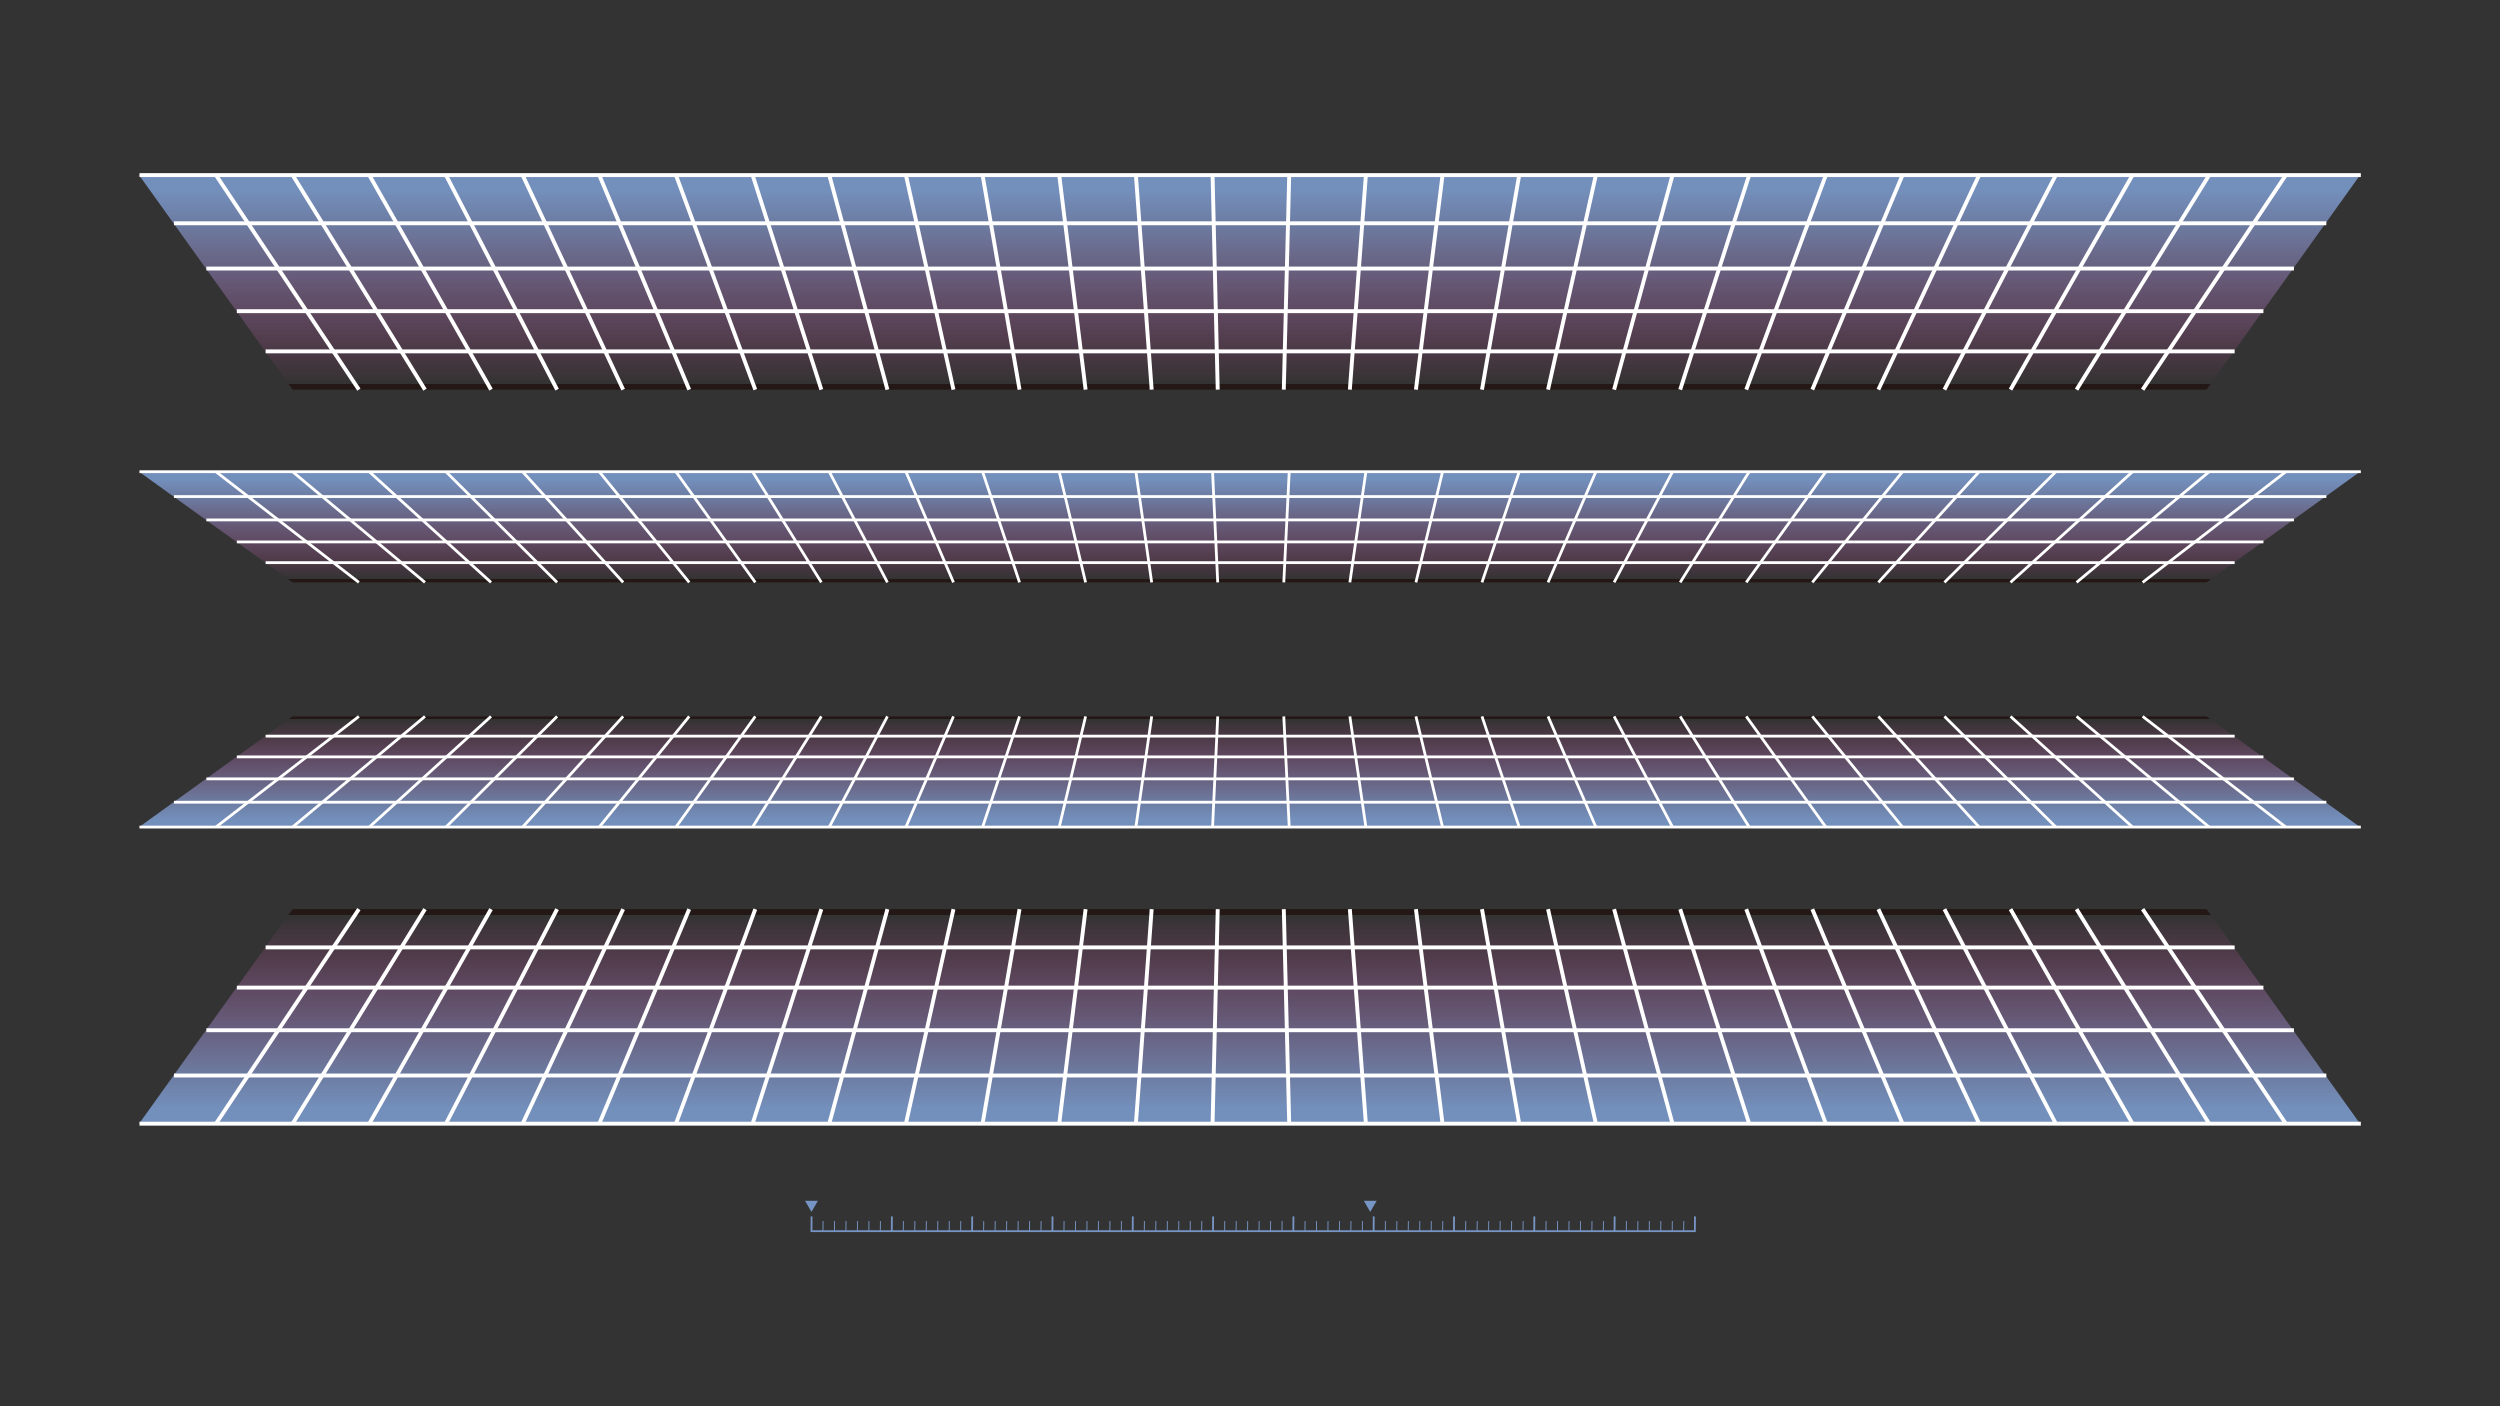 <?xml version="1.0" encoding="utf-8"?>
<!-- Generator: Adobe Illustrator 26.3.1, SVG Export Plug-In . SVG Version: 6.00 Build 0)  -->
<svg version="1.1" id="레이어_1" xmlns="http://www.w3.org/2000/svg" xmlns:xlink="http://www.w3.org/1999/xlink" x="0px"
	 y="0px" viewBox="0 0 1920 1080" style="enable-background:new 0 0 1920 1080;" xml:space="preserve">
<rect x="0" y="0" width="1920" height="1080" fill="#333333" stroke="none"/>
<style type="text/css">
	.st0{fill:url(#SVGID_1_);}
	.st1{fill:none;stroke:#FFFFFF;stroke-width:3;stroke-miterlimit:10;}
	.st2{fill:url(#SVGID_00000176761988491353133010000015147250669594192013_);}
	.st3{fill:url(#SVGID_00000087380984706147458490000013611376501105746313_);}
	.st4{fill:none;stroke:#FFFFFF;stroke-width:2.155;stroke-miterlimit:10;}
	.st5{fill:url(#SVGID_00000048480885779321308260000010621882656576853424_);}
	.st6{fill:none;stroke:#7795C4;stroke-width:1.413;stroke-miterlimit:10;}
	.st7{fill:none;stroke:#7795C4;stroke-width:0.706;stroke-miterlimit:10;}
	.st8{fill:#7795C4;}
</style>
<g>
	<g>
		
			<linearGradient id="SVGID_1_" gradientUnits="userSpaceOnUse" x1="-8363.539" y1="-7462.178" x2="-8363.539" y2="-7610.329" gradientTransform="matrix(-1 0 0 -1 -7403.898 -7315.559)">
			<stop  offset="0" style="stop-color:#738FBB"/>
			<stop  offset="0.168" style="stop-color:#788BB9;stop-opacity:0.832"/>
			<stop  offset="0.377" style="stop-color:#8881B4;stop-opacity:0.623"/>
			<stop  offset="0.607" style="stop-color:#A16FAC;stop-opacity:0.393"/>
			<stop  offset="0.851" style="stop-color:#C457A1;stop-opacity:0.149"/>
			<stop  offset="1" style="stop-color:#DD4599;stop-opacity:0"/>
			<stop  offset="1" style="stop-color:#231815"/>
		</linearGradient>
		<polygon class="st0" points="106.89,134.61 1812.4,134.61 1694.64,299.25 224.73,299.25 		"/>
		<line class="st1" x1="1645.54" y1="299.24" x2="1755.51" y2="134.47"/>
		<line class="st1" x1="1594.8" y1="299.24" x2="1696.63" y2="134.47"/>
		<line class="st1" x1="1544.07" y1="299.22" x2="1637.76" y2="134.47"/>
		<line class="st1" x1="1493.32" y1="299.24" x2="1578.88" y2="134.47"/>
		<line class="st1" x1="1442.59" y1="299.24" x2="1520" y2="134.47"/>
		<line class="st1" x1="1391.85" y1="299.24" x2="1461.13" y2="134.47"/>
		<line class="st1" x1="1341.11" y1="299.24" x2="1402.25" y2="134.47"/>
		<line class="st1" x1="1290.38" y1="299.24" x2="1343.38" y2="134.47"/>
		<line class="st1" x1="1239.64" y1="299.24" x2="1284.5" y2="134.47"/>
		<line class="st1" x1="1188.9" y1="299.24" x2="1225.63" y2="134.47"/>
		<line class="st1" x1="1138.16" y1="299.24" x2="1166.75" y2="134.47"/>
		<line class="st1" x1="1087.43" y1="299.24" x2="1107.87" y2="134.47"/>
		<line class="st1" x1="1036.69" y1="299.24" x2="1049" y2="134.47"/>
		<line class="st1" x1="204" y1="269.86" x2="1716.21" y2="269.86"/>
		<line class="st1" x1="181.9" y1="238.98" x2="1738.31" y2="238.98"/>
		<line class="st1" x1="158.48" y1="206.24" x2="1761.74" y2="206.24"/>
		<line class="st1" x1="133.6" y1="171.47" x2="1786.63" y2="171.47"/>
		<line class="st1" x1="107.13" y1="134.47" x2="1813.11" y2="134.47"/>
		<line class="st1" x1="985.95" y1="299.24" x2="990.12" y2="134.47"/>
		<line class="st1" x1="935.21" y1="299.24" x2="931.25" y2="134.47"/>
		<line class="st1" x1="884.48" y1="299.24" x2="872.37" y2="134.47"/>
		<line class="st1" x1="833.74" y1="299.24" x2="813.49" y2="134.47"/>
		<line class="st1" x1="783" y1="299.24" x2="754.62" y2="134.47"/>
		<line class="st1" x1="732.26" y1="299.24" x2="695.74" y2="134.47"/>
		<line class="st1" x1="681.53" y1="299.24" x2="636.87" y2="134.47"/>
		<line class="st1" x1="630.79" y1="299.24" x2="577.99" y2="134.47"/>
		<line class="st1" x1="580.05" y1="299.24" x2="519.11" y2="134.47"/>
		<line class="st1" x1="529.31" y1="299.24" x2="460.24" y2="134.47"/>
		<line class="st1" x1="478.58" y1="299.24" x2="401.36" y2="134.47"/>
		<line class="st1" x1="427.84" y1="299.24" x2="342.49" y2="134.47"/>
		<line class="st1" x1="377.1" y1="299.24" x2="283.61" y2="134.47"/>
		<line class="st1" x1="326.37" y1="299.24" x2="224.73" y2="134.47"/>
		<line class="st1" x1="275.63" y1="299.24" x2="165.86" y2="134.47"/>
	</g>
	<g>
		
			<linearGradient id="SVGID_00000082364865066458040840000011677174626764379811_" gradientUnits="userSpaceOnUse" x1="-8363.539" y1="-559.248" x2="-8363.539" y2="-707.399" gradientTransform="matrix(-1 0 0 1 -7403.898 1410.091)">
			<stop  offset="0" style="stop-color:#738FBB"/>
			<stop  offset="0.168" style="stop-color:#788BB9;stop-opacity:0.832"/>
			<stop  offset="0.377" style="stop-color:#8881B4;stop-opacity:0.623"/>
			<stop  offset="0.607" style="stop-color:#A16FAC;stop-opacity:0.393"/>
			<stop  offset="0.851" style="stop-color:#C457A1;stop-opacity:0.149"/>
			<stop  offset="1" style="stop-color:#DD4599;stop-opacity:0"/>
			<stop  offset="1" style="stop-color:#231815"/>
		</linearGradient>
		<polygon style="fill:url(#SVGID_00000082364865066458040840000011677174626764379811_);" points="106.89,862.86 1812.4,862.86 
			1694.64,698.22 224.73,698.22 		"/>
		<line class="st1" x1="1645.54" y1="698.23" x2="1755.51" y2="862.99"/>
		<line class="st1" x1="1594.8" y1="698.23" x2="1696.63" y2="862.99"/>
		<line class="st1" x1="1544.07" y1="698.24" x2="1637.76" y2="862.99"/>
		<line class="st1" x1="1493.32" y1="698.23" x2="1578.88" y2="862.99"/>
		<line class="st1" x1="1442.59" y1="698.23" x2="1520" y2="862.99"/>
		<line class="st1" x1="1391.85" y1="698.23" x2="1461.13" y2="862.99"/>
		<line class="st1" x1="1341.11" y1="698.23" x2="1402.25" y2="862.99"/>
		<line class="st1" x1="1290.38" y1="698.23" x2="1343.38" y2="862.99"/>
		<line class="st1" x1="1239.64" y1="698.23" x2="1284.5" y2="862.99"/>
		<line class="st1" x1="1188.9" y1="698.23" x2="1225.63" y2="862.99"/>
		<line class="st1" x1="1138.16" y1="698.23" x2="1166.75" y2="862.99"/>
		<line class="st1" x1="1087.43" y1="698.23" x2="1107.87" y2="862.99"/>
		<line class="st1" x1="1036.69" y1="698.23" x2="1049" y2="862.99"/>
		<line class="st1" x1="204" y1="727.6" x2="1716.21" y2="727.6"/>
		<line class="st1" x1="181.9" y1="758.48" x2="1738.31" y2="758.48"/>
		<line class="st1" x1="158.48" y1="791.22" x2="1761.74" y2="791.22"/>
		<line class="st1" x1="133.6" y1="825.99" x2="1786.63" y2="825.99"/>
		<line class="st1" x1="107.13" y1="862.99" x2="1813.11" y2="862.99"/>
		<line class="st1" x1="985.95" y1="698.23" x2="990.12" y2="862.99"/>
		<line class="st1" x1="935.21" y1="698.23" x2="931.25" y2="862.99"/>
		<line class="st1" x1="884.48" y1="698.23" x2="872.37" y2="862.99"/>
		<line class="st1" x1="833.74" y1="698.23" x2="813.49" y2="862.99"/>
		<line class="st1" x1="783" y1="698.23" x2="754.62" y2="862.99"/>
		<line class="st1" x1="732.26" y1="698.23" x2="695.74" y2="862.99"/>
		<line class="st1" x1="681.53" y1="698.23" x2="636.87" y2="862.99"/>
		<line class="st1" x1="630.79" y1="698.23" x2="577.99" y2="862.99"/>
		<line class="st1" x1="580.05" y1="698.23" x2="519.11" y2="862.99"/>
		<line class="st1" x1="529.31" y1="698.23" x2="460.24" y2="862.99"/>
		<line class="st1" x1="478.58" y1="698.23" x2="401.36" y2="862.99"/>
		<line class="st1" x1="427.84" y1="698.23" x2="342.49" y2="862.99"/>
		<line class="st1" x1="377.1" y1="698.23" x2="283.61" y2="862.99"/>
		<line class="st1" x1="326.37" y1="698.23" x2="224.73" y2="862.99"/>
		<line class="st1" x1="275.63" y1="698.23" x2="165.86" y2="862.99"/>
	</g>
	<g>
		
			<linearGradient id="SVGID_00000096778168426926860250000002631494327203527054_" gradientUnits="userSpaceOnUse" x1="-8363.539" y1="-781.168" x2="-8363.539" y2="-857.594" gradientTransform="matrix(-1 0 0 1 -7403.898 1410.091)">
			<stop  offset="0" style="stop-color:#738FBB"/>
			<stop  offset="0.168" style="stop-color:#788BB9;stop-opacity:0.832"/>
			<stop  offset="0.377" style="stop-color:#8881B4;stop-opacity:0.623"/>
			<stop  offset="0.607" style="stop-color:#A16FAC;stop-opacity:0.393"/>
			<stop  offset="0.851" style="stop-color:#C457A1;stop-opacity:0.149"/>
			<stop  offset="1" style="stop-color:#DD4599;stop-opacity:0"/>
			<stop  offset="1" style="stop-color:#231815"/>
		</linearGradient>
		<polygon style="fill:url(#SVGID_00000096778168426926860250000002631494327203527054_);" points="106.89,635.12 1812.4,635.12 
			1694.64,550.19 224.73,550.19 		"/>
		<line class="st4" x1="1645.54" y1="550.19" x2="1755.51" y2="635.19"/>
		<line class="st4" x1="1594.8" y1="550.19" x2="1696.63" y2="635.19"/>
		<line class="st4" x1="1544.07" y1="550.2" x2="1637.76" y2="635.19"/>
		<line class="st4" x1="1493.32" y1="550.19" x2="1578.88" y2="635.19"/>
		<line class="st4" x1="1442.59" y1="550.19" x2="1520" y2="635.19"/>
		<line class="st4" x1="1391.85" y1="550.19" x2="1461.13" y2="635.19"/>
		<line class="st4" x1="1341.11" y1="550.19" x2="1402.25" y2="635.19"/>
		<line class="st4" x1="1290.38" y1="550.19" x2="1343.38" y2="635.19"/>
		<line class="st4" x1="1239.64" y1="550.19" x2="1284.5" y2="635.19"/>
		<line class="st4" x1="1188.9" y1="550.19" x2="1225.63" y2="635.19"/>
		<line class="st4" x1="1138.16" y1="550.19" x2="1166.75" y2="635.19"/>
		<line class="st4" x1="1087.43" y1="550.19" x2="1107.87" y2="635.19"/>
		<line class="st4" x1="1036.69" y1="550.19" x2="1049" y2="635.19"/>
		<line class="st4" x1="204" y1="565.35" x2="1716.21" y2="565.35"/>
		<line class="st4" x1="181.9" y1="581.28" x2="1738.31" y2="581.28"/>
		<line class="st4" x1="158.48" y1="598.17" x2="1761.74" y2="598.17"/>
		<line class="st4" x1="133.6" y1="616.1" x2="1786.63" y2="616.1"/>
		<line class="st4" x1="107.13" y1="635.19" x2="1813.11" y2="635.19"/>
		<line class="st4" x1="985.95" y1="550.19" x2="990.12" y2="635.19"/>
		<line class="st4" x1="935.21" y1="550.19" x2="931.25" y2="635.19"/>
		<line class="st4" x1="884.48" y1="550.19" x2="872.37" y2="635.19"/>
		<line class="st4" x1="833.74" y1="550.19" x2="813.49" y2="635.19"/>
		<line class="st4" x1="783" y1="550.19" x2="754.62" y2="635.19"/>
		<line class="st4" x1="732.26" y1="550.19" x2="695.74" y2="635.19"/>
		<line class="st4" x1="681.53" y1="550.19" x2="636.87" y2="635.19"/>
		<line class="st4" x1="630.79" y1="550.19" x2="577.99" y2="635.19"/>
		<line class="st4" x1="580.05" y1="550.19" x2="519.11" y2="635.19"/>
		<line class="st4" x1="529.31" y1="550.19" x2="460.24" y2="635.19"/>
		<line class="st4" x1="478.58" y1="550.19" x2="401.36" y2="635.19"/>
		<line class="st4" x1="427.84" y1="550.19" x2="342.49" y2="635.19"/>
		<line class="st4" x1="377.1" y1="550.19" x2="283.61" y2="635.19"/>
		<line class="st4" x1="326.37" y1="550.19" x2="224.73" y2="635.19"/>
		<line class="st4" x1="275.63" y1="550.19" x2="165.86" y2="635.19"/>
	</g>
	<g>
		
			<linearGradient id="SVGID_00000111879100994505711690000005721394078344647556_" gradientUnits="userSpaceOnUse" x1="-8363.539" y1="-8675.079" x2="-8363.539" y2="-8751.505" gradientTransform="matrix(-1 0 0 -1 -7403.898 -8306.54)">
			<stop  offset="0" style="stop-color:#738FBB"/>
			<stop  offset="0.168" style="stop-color:#788BB9;stop-opacity:0.832"/>
			<stop  offset="0.377" style="stop-color:#8881B4;stop-opacity:0.623"/>
			<stop  offset="0.607" style="stop-color:#A16FAC;stop-opacity:0.393"/>
			<stop  offset="0.851" style="stop-color:#C457A1;stop-opacity:0.149"/>
			<stop  offset="1" style="stop-color:#DD4599;stop-opacity:0"/>
			<stop  offset="1" style="stop-color:#231815"/>
		</linearGradient>
		<polygon style="fill:url(#SVGID_00000111879100994505711690000005721394078344647556_);" points="106.89,362.34 1812.4,362.34 
			1694.64,447.27 224.73,447.27 		"/>
		<line class="st4" x1="1645.54" y1="447.27" x2="1755.51" y2="362.27"/>
		<line class="st4" x1="1594.8" y1="447.27" x2="1696.63" y2="362.27"/>
		<line class="st4" x1="1544.07" y1="447.26" x2="1637.76" y2="362.27"/>
		<line class="st4" x1="1493.32" y1="447.27" x2="1578.88" y2="362.27"/>
		<line class="st4" x1="1442.59" y1="447.27" x2="1520" y2="362.27"/>
		<line class="st4" x1="1391.85" y1="447.27" x2="1461.13" y2="362.27"/>
		<line class="st4" x1="1341.11" y1="447.27" x2="1402.25" y2="362.27"/>
		<line class="st4" x1="1290.38" y1="447.27" x2="1343.38" y2="362.27"/>
		<line class="st4" x1="1239.64" y1="447.27" x2="1284.5" y2="362.27"/>
		<line class="st4" x1="1188.9" y1="447.27" x2="1225.63" y2="362.27"/>
		<line class="st4" x1="1138.16" y1="447.27" x2="1166.75" y2="362.27"/>
		<line class="st4" x1="1087.43" y1="447.27" x2="1107.87" y2="362.27"/>
		<line class="st4" x1="1036.69" y1="447.27" x2="1049" y2="362.27"/>
		<line class="st4" x1="204" y1="432.11" x2="1716.21" y2="432.11"/>
		<line class="st4" x1="181.9" y1="416.19" x2="1738.31" y2="416.19"/>
		<line class="st4" x1="158.48" y1="399.3" x2="1761.74" y2="399.3"/>
		<line class="st4" x1="133.6" y1="381.36" x2="1786.63" y2="381.36"/>
		<line class="st4" x1="107.13" y1="362.27" x2="1813.11" y2="362.27"/>
		<line class="st4" x1="985.95" y1="447.27" x2="990.12" y2="362.27"/>
		<line class="st4" x1="935.21" y1="447.27" x2="931.25" y2="362.27"/>
		<line class="st4" x1="884.48" y1="447.27" x2="872.37" y2="362.27"/>
		<line class="st4" x1="833.74" y1="447.27" x2="813.49" y2="362.27"/>
		<line class="st4" x1="783" y1="447.27" x2="754.62" y2="362.27"/>
		<line class="st4" x1="732.26" y1="447.27" x2="695.74" y2="362.27"/>
		<line class="st4" x1="681.53" y1="447.27" x2="636.87" y2="362.27"/>
		<line class="st4" x1="630.79" y1="447.27" x2="577.99" y2="362.27"/>
		<line class="st4" x1="580.05" y1="447.27" x2="519.11" y2="362.27"/>
		<line class="st4" x1="529.31" y1="447.27" x2="460.24" y2="362.27"/>
		<line class="st4" x1="478.58" y1="447.27" x2="401.36" y2="362.27"/>
		<line class="st4" x1="427.84" y1="447.27" x2="342.49" y2="362.27"/>
		<line class="st4" x1="377.1" y1="447.27" x2="283.61" y2="362.27"/>
		<line class="st4" x1="326.37" y1="447.27" x2="224.73" y2="362.27"/>
		<line class="st4" x1="275.63" y1="447.27" x2="165.86" y2="362.27"/>
	</g>
	<g>
		<g>
			<polyline class="st6" points="1301.73,934.22 1301.65,945.53 623.21,945.53 623.3,934.22 			"/>
			<line class="st6" x1="1240.05" y1="934.22" x2="1239.97" y2="945.53"/>
			<line class="st6" x1="1178.38" y1="934.22" x2="1178.29" y2="945.53"/>
			<line class="st6" x1="1116.7" y1="934.22" x2="1116.62" y2="945.53"/>
			<line class="st6" x1="1055.03" y1="934.22" x2="1054.94" y2="945.53"/>
			<line class="st6" x1="993.35" y1="934.22" x2="993.27" y2="945.53"/>
			<line class="st6" x1="931.68" y1="934.22" x2="931.59" y2="945.53"/>
			<line class="st6" x1="870" y1="934.22" x2="869.92" y2="945.53"/>
			<line class="st6" x1="808.33" y1="934.22" x2="808.24" y2="945.53"/>
			<line class="st6" x1="746.65" y1="934.22" x2="746.57" y2="945.53"/>
			<line class="st6" x1="684.97" y1="934.22" x2="684.89" y2="945.53"/>
			<g>
				<line class="st7" x1="632.11" y1="937.76" x2="632.02" y2="945.53"/>
				<line class="st7" x1="640.92" y1="937.76" x2="640.84" y2="945.53"/>
				<line class="st7" x1="649.73" y1="937.76" x2="649.65" y2="945.53"/>
				<line class="st7" x1="658.54" y1="937.76" x2="658.46" y2="945.53"/>
				<line class="st7" x1="667.35" y1="937.76" x2="667.27" y2="945.53"/>
				<line class="st7" x1="676.16" y1="937.76" x2="676.08" y2="945.53"/>
			</g>
			<g>
				<line class="st7" x1="693.81" y1="937.76" x2="693.72" y2="945.53"/>
				<line class="st7" x1="702.62" y1="937.76" x2="702.53" y2="945.53"/>
				<line class="st7" x1="711.43" y1="937.76" x2="711.34" y2="945.53"/>
				<line class="st7" x1="720.24" y1="937.76" x2="720.16" y2="945.53"/>
				<line class="st7" x1="729.05" y1="937.76" x2="728.97" y2="945.53"/>
				<line class="st7" x1="737.86" y1="937.76" x2="737.78" y2="945.53"/>
			</g>
			<g>
				<line class="st7" x1="755.51" y1="937.76" x2="755.42" y2="945.53"/>
				<line class="st7" x1="764.32" y1="937.76" x2="764.23" y2="945.53"/>
				<line class="st7" x1="773.13" y1="937.76" x2="773.04" y2="945.53"/>
				<line class="st7" x1="781.94" y1="937.76" x2="781.85" y2="945.53"/>
				<line class="st7" x1="790.75" y1="937.76" x2="790.66" y2="945.53"/>
				<line class="st7" x1="799.56" y1="937.76" x2="799.47" y2="945.53"/>
			</g>
			<g>
				<line class="st7" x1="817.2" y1="937.76" x2="817.12" y2="945.53"/>
				<line class="st7" x1="826.01" y1="937.76" x2="825.93" y2="945.53"/>
				<line class="st7" x1="834.83" y1="937.76" x2="834.74" y2="945.53"/>
				<line class="st7" x1="843.64" y1="937.76" x2="843.55" y2="945.53"/>
				<line class="st7" x1="852.45" y1="937.76" x2="852.36" y2="945.53"/>
				<line class="st7" x1="861.26" y1="937.76" x2="861.17" y2="945.53"/>
			</g>
			<g>
				<line class="st7" x1="878.9" y1="937.76" x2="878.82" y2="945.53"/>
				<line class="st7" x1="887.71" y1="937.76" x2="887.63" y2="945.53"/>
				<line class="st7" x1="896.52" y1="937.76" x2="896.44" y2="945.53"/>
				<line class="st7" x1="905.33" y1="937.76" x2="905.25" y2="945.53"/>
				<line class="st7" x1="914.15" y1="937.76" x2="914.06" y2="945.53"/>
				<line class="st7" x1="922.96" y1="937.76" x2="922.87" y2="945.53"/>
			</g>
			<g>
				<line class="st7" x1="940.6" y1="937.76" x2="940.52" y2="945.53"/>
				<line class="st7" x1="949.41" y1="937.76" x2="949.33" y2="945.53"/>
				<line class="st7" x1="958.22" y1="937.76" x2="958.14" y2="945.53"/>
				<line class="st7" x1="967.03" y1="937.76" x2="966.95" y2="945.53"/>
				<line class="st7" x1="975.84" y1="937.76" x2="975.76" y2="945.53"/>
				<line class="st7" x1="984.65" y1="937.76" x2="984.57" y2="945.53"/>
			</g>
			<g>
				<line class="st7" x1="1002.3" y1="937.76" x2="1002.21" y2="945.53"/>
				<line class="st7" x1="1011.11" y1="937.76" x2="1011.02" y2="945.53"/>
				<line class="st7" x1="1019.92" y1="937.76" x2="1019.83" y2="945.53"/>
				<line class="st7" x1="1028.73" y1="937.76" x2="1028.65" y2="945.53"/>
				<line class="st7" x1="1037.54" y1="937.76" x2="1037.46" y2="945.53"/>
				<line class="st7" x1="1046.35" y1="937.76" x2="1046.27" y2="945.53"/>
			</g>
			<g>
				<line class="st7" x1="1064" y1="937.76" x2="1063.91" y2="945.53"/>
				<line class="st7" x1="1072.81" y1="937.76" x2="1072.72" y2="945.53"/>
				<line class="st7" x1="1081.62" y1="937.76" x2="1081.53" y2="945.53"/>
				<line class="st7" x1="1090.43" y1="937.76" x2="1090.34" y2="945.53"/>
				<line class="st7" x1="1099.24" y1="937.76" x2="1099.15" y2="945.53"/>
				<line class="st7" x1="1108.05" y1="937.76" x2="1107.97" y2="945.53"/>
			</g>
			<g>
				<line class="st7" x1="1125.69" y1="937.76" x2="1125.61" y2="945.53"/>
				<line class="st7" x1="1134.5" y1="937.76" x2="1134.42" y2="945.53"/>
				<line class="st7" x1="1143.32" y1="937.76" x2="1143.23" y2="945.53"/>
				<line class="st7" x1="1152.13" y1="937.76" x2="1152.04" y2="945.53"/>
				<line class="st7" x1="1160.94" y1="937.76" x2="1160.85" y2="945.53"/>
				<line class="st7" x1="1169.75" y1="937.76" x2="1169.66" y2="945.53"/>
			</g>
			<g>
				<line class="st7" x1="1187.39" y1="937.76" x2="1187.31" y2="945.53"/>
				<line class="st7" x1="1196.2" y1="937.76" x2="1196.12" y2="945.53"/>
				<line class="st7" x1="1205.01" y1="937.76" x2="1204.93" y2="945.53"/>
				<line class="st7" x1="1213.82" y1="937.76" x2="1213.74" y2="945.53"/>
				<line class="st7" x1="1222.64" y1="937.76" x2="1222.55" y2="945.53"/>
				<line class="st7" x1="1231.45" y1="937.76" x2="1231.36" y2="945.53"/>
			</g>
			<g>
				<line class="st7" x1="1249.09" y1="937.76" x2="1249.01" y2="945.53"/>
				<line class="st7" x1="1257.9" y1="937.76" x2="1257.82" y2="945.53"/>
				<line class="st7" x1="1266.71" y1="937.76" x2="1266.63" y2="945.53"/>
				<line class="st7" x1="1275.52" y1="937.76" x2="1275.44" y2="945.53"/>
				<line class="st7" x1="1284.33" y1="937.76" x2="1284.25" y2="945.53"/>
				<line class="st7" x1="1293.14" y1="937.76" x2="1293.06" y2="945.53"/>
			</g>
		</g>
		<polygon class="st8" points="623.21,930.75 628.16,922.19 618.27,922.19 		"/>
		<polygon class="st8" points="1052.35,930.75 1057.3,922.19 1047.41,922.19 		"/>
	</g>
</g>
</svg>

